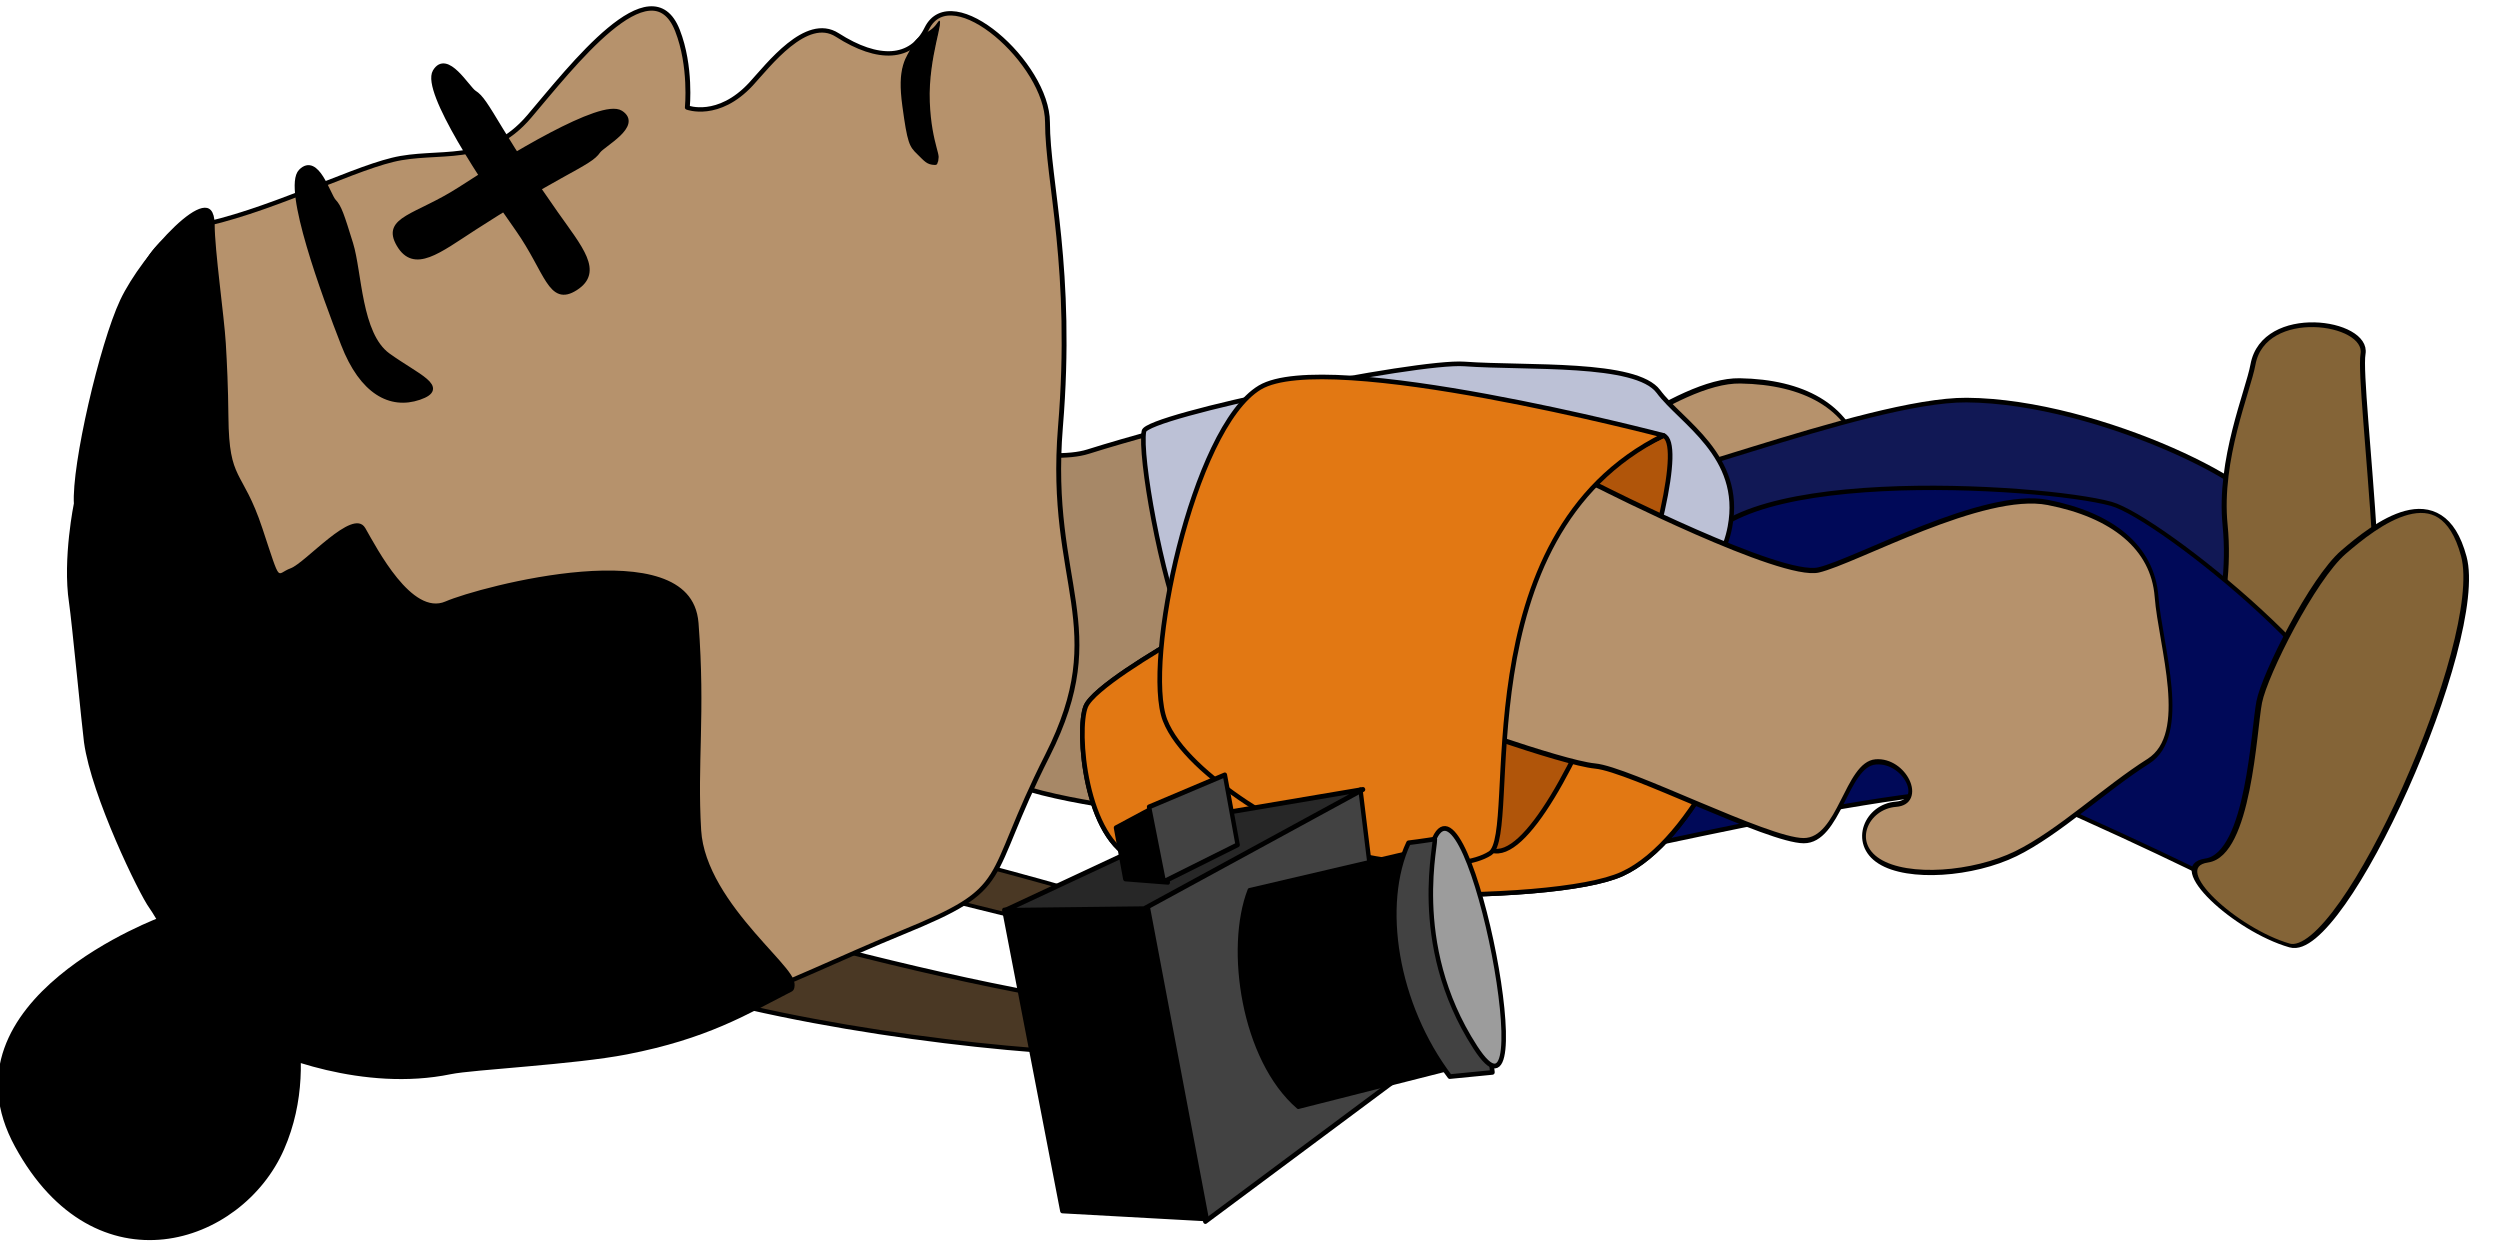 <?xml version="1.0" encoding="UTF-8" standalone="no"?>
<!DOCTYPE svg PUBLIC "-//W3C//DTD SVG 1.1//EN" "http://www.w3.org/Graphics/SVG/1.1/DTD/svg11.dtd">
<svg width="100%" height="100%" viewBox="0 0 542 269" version="1.1" xmlns="http://www.w3.org/2000/svg" xmlns:xlink="http://www.w3.org/1999/xlink" xml:space="preserve" xmlns:serif="http://www.serif.com/" style="fill-rule:evenodd;clip-rule:evenodd;stroke-linecap:round;stroke-linejoin:round;stroke-miterlimit:1.5;">
    <g transform="matrix(1,0,0,1,-2040.56,-1533.75)">
        <g transform="matrix(1.692,0,0,2.457,0,0)">
            <g transform="matrix(3.61794e-17,-0.407,0.591,2.49266e-17,1153.17,1036.36)">
                <g>
                    <g transform="matrix(0.488,1.821,-2.613,0.704,5818.59,-3004.94)">
                        <path d="M1054.06,2072.97C1054.06,2072.97 1073.26,2081.4 1077.47,2080.93C1081.69,2080.46 1096.44,2075.54 1103.47,2076.95C1110.49,2078.35 1114.71,2081.16 1114.71,2085.15C1114.71,2089.13 1117.29,2096.39 1112.37,2098.26C1107.45,2100.13 1101.83,2103.41 1096.91,2104.82C1091.99,2106.22 1084.73,2106.22 1081.69,2104.58C1078.64,2102.94 1080.75,2100.13 1084.03,2100.13C1087.31,2100.13 1085.44,2096.62 1082.16,2096.62C1078.88,2096.62 1077.47,2102.71 1073.49,2102.47C1069.51,2102.24 1054.76,2095.68 1051.01,2095.22C1047.26,2094.75 1032.98,2090.06 1032.98,2090.06C1032.98,2090.06 1040.24,2066.88 1054.06,2072.97Z" style="fill:rgb(182,146,108);stroke:black;stroke-width:0.43px;"/>
                    </g>
                    <g transform="matrix(2.715,3.34645e-32,-3.33465e-32,2.705,-1918.31,-5246.59)">
                        <path d="M1043.46,2047.68C1044.27,2049.98 1042.45,2056.69 1043.46,2059.86C1044.46,2063.03 1045.81,2068.11 1045.9,2068.4C1046,2068.68 1025.66,2066.77 1025.66,2066.77L1014.63,2065.71C1014.63,2065.71 1015.53,2056.23 1017.45,2052.57C1019.36,2048.91 1026.14,2043.75 1026.14,2043.75C1026.14,2043.75 1042.65,2045.38 1043.46,2047.68Z" style="fill:rgb(167,136,103);stroke:black;stroke-width:0.37px;"/>
                    </g>
                    <g transform="matrix(1,1.2326e-32,-1.2326e-32,1,-26.919,9.534)">
                        <g transform="matrix(1.981,-1.918,1.955,2.246,-5263.37,-2305.44)">
                            <path d="M1020.24,2110.22C1021.1,2112.13 1012.62,2116.27 1013.43,2118.92C1014.43,2122.18 1002.11,2128.68 999.325,2129.07C996.544,2129.45 1009.37,2140.99 1010.04,2143.1C1010.71,2145.2 1025.41,2140.46 1032.4,2133.48C1037.65,2128.23 1044.45,2109.74 1045.76,2110.88C1047.49,2112.39 1035.36,2098.21 1031.14,2099.37C1026.92,2100.52 1021.89,2102.42 1021.63,2104.97C1021.36,2107.52 1019.37,2108.3 1020.24,2110.22Z" style="fill:rgb(17,24,85);stroke:black;stroke-width:0.36px;"/>
                        </g>
                        <g transform="matrix(0.479,-2.851,2.732,0.736,-5388.64,1872.72)">
                            <path d="M1009.43,2121.71C1007.99,2120.56 998.461,2116.68 996.542,2120.23C994.624,2123.78 1003.64,2146.22 1003.88,2148.81C1004.12,2151.4 1012.04,2151.21 1011.68,2146.61C1011.51,2144.53 1012.32,2138.95 1010.56,2134.06C1008.26,2127.64 1009.43,2121.71 1009.43,2121.71Z" style="fill:rgb(132,100,55);stroke:black;stroke-width:0.37px;"/>
                        </g>
                    </g>
                    <g transform="matrix(2.119,1.697,-1.959,2.446,2827.19,-6483.63)">
                        <g transform="matrix(0.911,-0.412,0.493,1.092,-952.761,234.222)">
                            <path d="M1019.6,2097.01C1019.34,2097.54 1011.3,2101.3 1016.42,2109.2C1019.6,2114.1 1034.9,2134.32 1034.3,2138.39C1033.03,2146.97 1031.86,2151.63 1031.73,2152.36C1031.44,2153.99 1038.79,2157.19 1044.45,2157.24C1050.11,2157.29 1057.99,2142.68 1057.87,2139.7C1057.69,2135.54 1051.46,2115.6 1043.68,2116.14C1037.26,2116.59 1020.17,2095.88 1019.6,2097.01Z" style="fill:rgb(0,9,88);stroke:black;stroke-width:0.32px;"/>
                        </g>
                        <g transform="matrix(0.911,-0.412,0.585,1.295,-1149.27,-210.805)">
                            <path d="M1028.77,2154.57C1027.38,2152.62 1024.26,2156.68 1024.36,2159.46C1024.45,2162.24 1051.7,2166.18 1057.45,2164.26C1063.21,2162.34 1057.64,2159.56 1054.96,2158.31C1052.27,2157.06 1044.03,2155.62 1041.82,2155.62C1039.62,2155.62 1030.21,2156.58 1028.77,2154.57Z" style="fill:rgb(132,100,55);stroke:black;stroke-width:0.29px;"/>
                        </g>
                    </g>
                    <g transform="matrix(6.12323e-17,1,-1,6.12323e-17,2531.14,-1174.97)">
                        <path d="M1521.26,1656.15C1514.75,1659.79 1501.31,1667.91 1499.76,1671.72C1497.71,1676.79 1499.55,1700.73 1510.65,1704.9C1534.61,1713.9 1600.65,1715.06 1616.06,1708.03C1631.48,1700.99 1645.04,1671.05 1646.27,1655.42C1646.64,1650.68 1641.18,1647.26 1633.16,1644.81C1636.22,1641.56 1638.53,1637.63 1639.44,1632.75C1642.33,1617.35 1628.76,1610 1623.94,1603.45C1619.12,1596.89 1595.53,1598.44 1581.86,1597.46C1571.4,1596.71 1512.97,1608.68 1512.38,1612.04C1511.43,1617.37 1516.03,1643.55 1521.26,1656.15ZM1566.54,1641.13C1565.1,1631.02 1571.6,1617.41 1574.01,1607.49C1560.21,1619.09 1532.88,1642.26 1521.26,1656.15C1535.96,1649.55 1554.7,1644.01 1566.54,1641.13Z" style="fill:rgb(188,193,214);stroke:black;stroke-width:1px;"/>
                    </g>
                    <g transform="matrix(6.12323e-17,1,-1,6.12323e-17,2531.14,-1174.97)">
                        <path d="M1521.26,1656.15C1514.75,1659.79 1501.31,1667.91 1499.76,1671.72C1497.71,1676.79 1499.55,1700.73 1510.65,1704.9C1534.61,1713.9 1600.65,1715.06 1616.06,1708.03C1631.48,1700.99 1645.04,1671.05 1646.27,1655.42C1646.64,1650.68 1641.18,1647.26 1633.16,1644.81C1636.22,1641.56 1516.03,1643.55 1521.26,1656.15Z" style="fill:rgb(226,120,19);stroke:black;stroke-width:1px;"/>
                    </g>
                    <g transform="matrix(0.209,2.707,-2.697,0.209,6278.72,-2833.81)">
                        <path d="M1053.35,2069.23C1056.34,2070.72 1042.35,2103.43 1037.1,2101.32C1035.18,2100.55 1035.33,2087.42 1035.33,2087.42C1039.2,2077.35 1045.94,2072.1 1053.35,2069.23Z" style="fill:rgb(176,85,10);stroke:black;stroke-width:0.37px;"/>
                    </g>
                    <g transform="matrix(0.15,1.944,-2.697,0.209,6339.67,-2045.84)">
                        <path d="M1054.06,2072.97C1054.06,2072.97 1073.26,2081.4 1077.47,2080.93C1081.69,2080.46 1096.44,2075.54 1103.47,2076.95C1110.49,2078.35 1114.71,2081.16 1114.71,2085.15C1114.71,2089.13 1117.29,2096.39 1112.37,2098.26C1107.45,2100.13 1101.83,2103.41 1096.91,2104.82C1091.99,2106.22 1084.73,2106.22 1081.69,2104.58C1078.64,2102.94 1080.75,2100.13 1084.03,2100.13C1087.31,2100.13 1085.44,2096.62 1082.16,2096.62C1078.88,2096.62 1077.47,2102.71 1073.49,2102.47C1069.51,2102.24 1054.76,2095.68 1051.01,2095.22C1047.26,2094.75 1032.98,2090.06 1032.98,2090.06C1032.98,2090.06 1040.24,2066.88 1054.06,2072.97Z" style="fill:rgb(182,146,108);stroke:black;stroke-width:0.42px;"/>
                    </g>
                    <g transform="matrix(0.209,2.707,-2.697,0.209,6278.72,-2833.81)">
                        <path d="M1053.35,2069.22C1053.35,2069.22 1027.12,2060.09 1021.5,2062.9C1015.88,2065.71 1010.5,2084.22 1011.9,2088.9C1013.31,2093.58 1021.97,2099.2 1025.02,2100.37C1028.06,2101.54 1034.38,2102.94 1036.96,2101.54C1039.54,2100.13 1036.45,2076.03 1053.35,2069.22Z" style="fill:rgb(226,120,19);stroke:black;stroke-width:0.37px;"/>
                    </g>
                </g>
                <g transform="matrix(1,1.2326e-32,-1.2326e-32,1,11.282,-40.427)">
                    <g transform="matrix(0.168,1.132,-0.989,0.146,1530.72,-1977.42)">
                        <path d="M1950.68,1095.34C1948.37,1103.54 1818.62,1067.53 1822.84,1035.21C1825.38,1015.72 1831.78,1034.69 1835.28,1037C1854.4,1049.6 1935.11,1090.58 1951.51,1087.16C1965.59,1084.23 1950.68,1095.34 1950.68,1095.34Z" style="fill:rgb(74,56,36);stroke:black;stroke-width:0.93px;"/>
                    </g>
                    <g transform="matrix(-0.521,1.019,0.728,0.372,1017.81,-1972.33)">
                        <path d="M1953.25,1085.05C1953.25,1085.05 1821.52,1057.23 1822.84,1035.21C1824,1015.59 1831.17,1036.17 1835.28,1037C1840.06,1037.97 1845.48,1043.07 1854.42,1046.08C1887.53,1057.24 1942.83,1075.58 1954.08,1076.86C1968.37,1078.5 1953.25,1085.05 1953.25,1085.05Z" style="fill:rgb(74,56,36);stroke:black;stroke-width:1.01px;"/>
                    </g>
                </g>
                <g transform="matrix(1.692,5.78391e-32,-5.62687e-33,2.457,-978.396,-706.385)">
                    <g transform="matrix(1.604,0,0,1.228,-582.711,-2106.77)">
                        <path d="M1078.79,1993.31C1079.87,1998.42 1083.23,2004.28 1084.12,2007.56C1085.02,2010.83 1083.61,2014.35 1087.59,2017.39C1091.57,2020.44 1099.82,2026.14 1094.46,2028.04C1091.59,2029.05 1088.3,2028.75 1088.3,2028.75C1088.3,2028.75 1087.36,2030.97 1090.17,2033.32C1091.69,2034.58 1095.68,2037.3 1094.1,2039.52C1091.99,2042.48 1092.13,2044.86 1094.62,2045.96C1098.62,2047.74 1091.81,2054.63 1087.12,2054.63C1082.44,2054.63 1075.41,2056.5 1062.77,2055.56C1050.12,2054.63 1046.87,2059.31 1036.55,2054.63C1026.24,2049.94 1026.09,2052.32 1022.37,2044.13C1018.65,2035.93 1012.89,2026.76 1013.83,2017.63C1014.76,2008.49 1014.28,1999.83 1024.36,1996.55C1034.43,1993.27 1033.12,1995.14 1050.17,1990.69C1067.22,1986.25 1077.71,1988.2 1078.79,1993.31Z" style="fill:rgb(182,146,108);stroke:black;stroke-width:0.35px;"/>
                    </g>
                    <g transform="matrix(0.968,0,0,0.228,405.848,0.319)">
                        <path d="M716.317,1591.6C718.268,1604.77 725.727,1686.4 713.774,1689.09C701.822,1691.77 695.388,1688.51 686.353,1690.11C675.926,1691.95 666.749,1732.62 665.484,1725.42C662.409,1707.91 659.243,1692.75 657.182,1661.79C655.827,1641.45 655.164,1602.12 654.565,1593.66C652.17,1559.81 657.028,1524.82 658.735,1516.04C659.508,1512.07 663.988,1498.84 665.902,1495.48C668.217,1491.42 675.505,1479.35 676.509,1477.15C678.269,1473.32 691.254,1454.83 698.248,1452.03C700.152,1451.27 714.216,1447.34 716.713,1446.24C722.321,1443.75 729.618,1448.16 729.618,1448.16C734.534,1447.2 750.516,1457.97 756.31,1465.93C762.339,1474.22 772.672,1501.82 766.573,1501.82C763.164,1501.82 754.225,1505.55 750.842,1506.13C748.174,1506.59 745.143,1507.03 741.163,1507.14C732.137,1507.38 733.998,1512.78 726.099,1520.42C718.364,1527.91 719.976,1525.81 720.707,1531.67C721.439,1537.52 728.757,1555.81 726.074,1560.33C723.391,1564.84 714.365,1578.43 716.317,1591.6Z" style="stroke:black;stroke-width:0.82px;"/>
                    </g>
                    <g transform="matrix(0.944,0.127,-0.038,0.135,228.419,-2.799)">
                        <path d="M1071.14,2002.56C1066.4,2010.31 1066.06,2011.79 1065.25,2017.79C1064.5,2023.29 1064.13,2025.02 1064.29,2029.97C1064.43,2034.91 1065.89,2025.42 1071.68,2018.86C1077.8,2011.91 1084.07,2018.32 1082.03,2014.13C1080.34,2010.65 1080.3,2003.44 1078.5,2001.35C1076.7,1999.25 1075.97,1994.67 1071.14,2002.56Z" style="stroke:black;stroke-width:0.85px;"/>
                    </g>
                    <g transform="matrix(1.531,-0.328,0.478,1.051,-1437.14,-1395.04)">
                        <path d="M1067.09,1996.56C1066.51,1996.85 1065.84,1996.85 1063.44,1996.85C1061.04,1996.85 1056.34,1995.32 1054.04,1997.04C1051.74,1998.77 1050.14,2000.86 1050.07,1998.42C1050.01,1995.99 1051.84,1994.16 1055.96,1993.88C1060.08,1993.59 1069.28,1993.11 1070.15,1994.74C1071.02,1996.37 1067.66,1996.28 1067.09,1996.56Z" style="stroke:black;stroke-width:0.37px;"/>
                    </g>
                    <g transform="matrix(0.573,-0.068,0.103,0.41,-265.786,146.994)">
                        <path d="M2163.66,825.424C2163.66,825.424 2154.34,775.375 2119.83,786.712C2085.33,798.049 2090.26,829.842 2109.24,841.919C2128.21,853.995 2151.63,847.341 2151.63,847.341L2163.66,825.424Z" style="stroke:black;stroke-width:1px;"/>
                    </g>
                </g>
                <g transform="matrix(0.971,-0.24,0.24,0.971,-9.321,246.83)">
                    <g transform="matrix(2.592,-0.806,0.809,2.583,-3395.66,-4109.72)">
                        <path d="M1067.09,1996.56C1066.51,1996.85 1065.84,1996.85 1063.44,1996.85C1061.04,1996.85 1058.35,1996.95 1055.48,1997.15C1052.06,1997.39 1049.6,1997.85 1049.54,1995.41C1049.48,1992.98 1051.84,1994.16 1055.96,1993.88C1058.06,1993.73 1061.49,1993.53 1064.45,1993.59C1067.3,1993.65 1069.72,1993.94 1070.15,1994.74C1071.02,1996.37 1067.66,1996.28 1067.09,1996.56Z" style="stroke:black;stroke-width:0.37px;"/>
                    </g>
                    <g transform="matrix(0.702,2.622,-2.613,0.706,5434.6,-3997.1)">
                        <path d="M1067.09,1996.56C1066.51,1996.85 1065.84,1996.85 1063.44,1996.85C1061.04,1996.85 1058.35,1996.95 1055.48,1997.15C1052.06,1997.39 1049.6,1997.85 1049.54,1995.41C1049.48,1992.98 1051.84,1994.16 1055.96,1993.88C1058.06,1993.73 1061.49,1993.53 1064.45,1993.59C1067.3,1993.65 1069.72,1993.94 1070.15,1994.74C1071.02,1996.37 1067.66,1996.28 1067.09,1996.56Z" style="stroke:black;stroke-width:0.37px;"/>
                    </g>
                </g>
                <g transform="matrix(0.282,1.669,-2.687,0.454,1630.91,-1804.64)">
                    <g transform="matrix(0.591,0,0,0.407,0,0)">
                        <path d="M1975.53,1046.45L1977.39,1108.9L2023.26,1087.75L2026.14,1030.76L1975.53,1046.45Z" style="fill:rgb(66,66,66);stroke:black;stroke-width:0.95px;"/>
                    </g>
                    <g transform="matrix(0.525,0.01,-0.016,0.407,143.17,-20.373)">
                        <path d="M2009.29,1047.24L2051.93,1044.05L2054.86,1086.63L2013.51,1090.34C2001.89,1079.72 2001.84,1057.86 2009.29,1047.24Z" style="stroke:black;stroke-width:0.99px;"/>
                    </g>
                    <g transform="matrix(0.591,0,0,0.407,11.468,-2.703)">
                        <path d="M1927.81,1108.84L1958.38,1115.08L1957.05,1053.27L1926.27,1048.97L1927.81,1108.84Z" style="stroke:black;stroke-width:0.95px;"/>
                    </g>
                    <g transform="matrix(0.591,0,0,0.407,0,0)">
                        <path d="M1945.86,1042.41L1992.54,1030.76L2026.7,1030.76L1975.6,1046.62L1945.86,1042.41Z" style="fill:rgb(39,39,39);stroke:black;stroke-width:0.95px;"/>
                    </g>
                    <g transform="matrix(0.535,0,0,0.413,110.835,-6.436)">
                        <path d="M1981.26,1028.19L1971.78,1030.76L1971.94,1040.71L1981.91,1042.72L1981.26,1028.19Z" style="stroke:black;stroke-width:0.98px;"/>
                    </g>
                    <g transform="matrix(0.591,0,0,0.407,-0.75,-0.519)">
                        <path d="M1982.07,1043.31L1981.61,1028.44L1998.97,1024.73L1999.17,1038.62L1982.07,1043.31Z" style="fill:rgb(66,66,66);stroke:black;stroke-width:0.95px;"/>
                    </g>
                    <g transform="matrix(0.791,-0.07,0.091,0.489,-531.191,66.387)">
                        <path d="M2073.28,1028.73C2073.28,1028.73 2075.26,1029.12 2078.95,1029.68C2082.65,1030.24 2075.93,1068.22 2075.93,1068.22L2069.19,1066.77C2064.04,1053.08 2066.02,1036.84 2073.28,1028.73Z" style="fill:rgb(66,66,66);stroke:black;stroke-width:0.75px;"/>
                    </g>
                    <g transform="matrix(0.791,-0.07,0.096,0.515,-540.14,39.209)">
                        <path d="M2082.1,1030.76C2082.81,1030.78 2073.28,1044.65 2079.04,1063.2C2084.94,1082.22 2090.89,1021.21 2082.1,1030.76Z" style="fill:rgb(156,156,156);stroke:black;stroke-width:0.73px;"/>
                    </g>
                </g>
            </g>
        </g>
    </g>
</svg>
